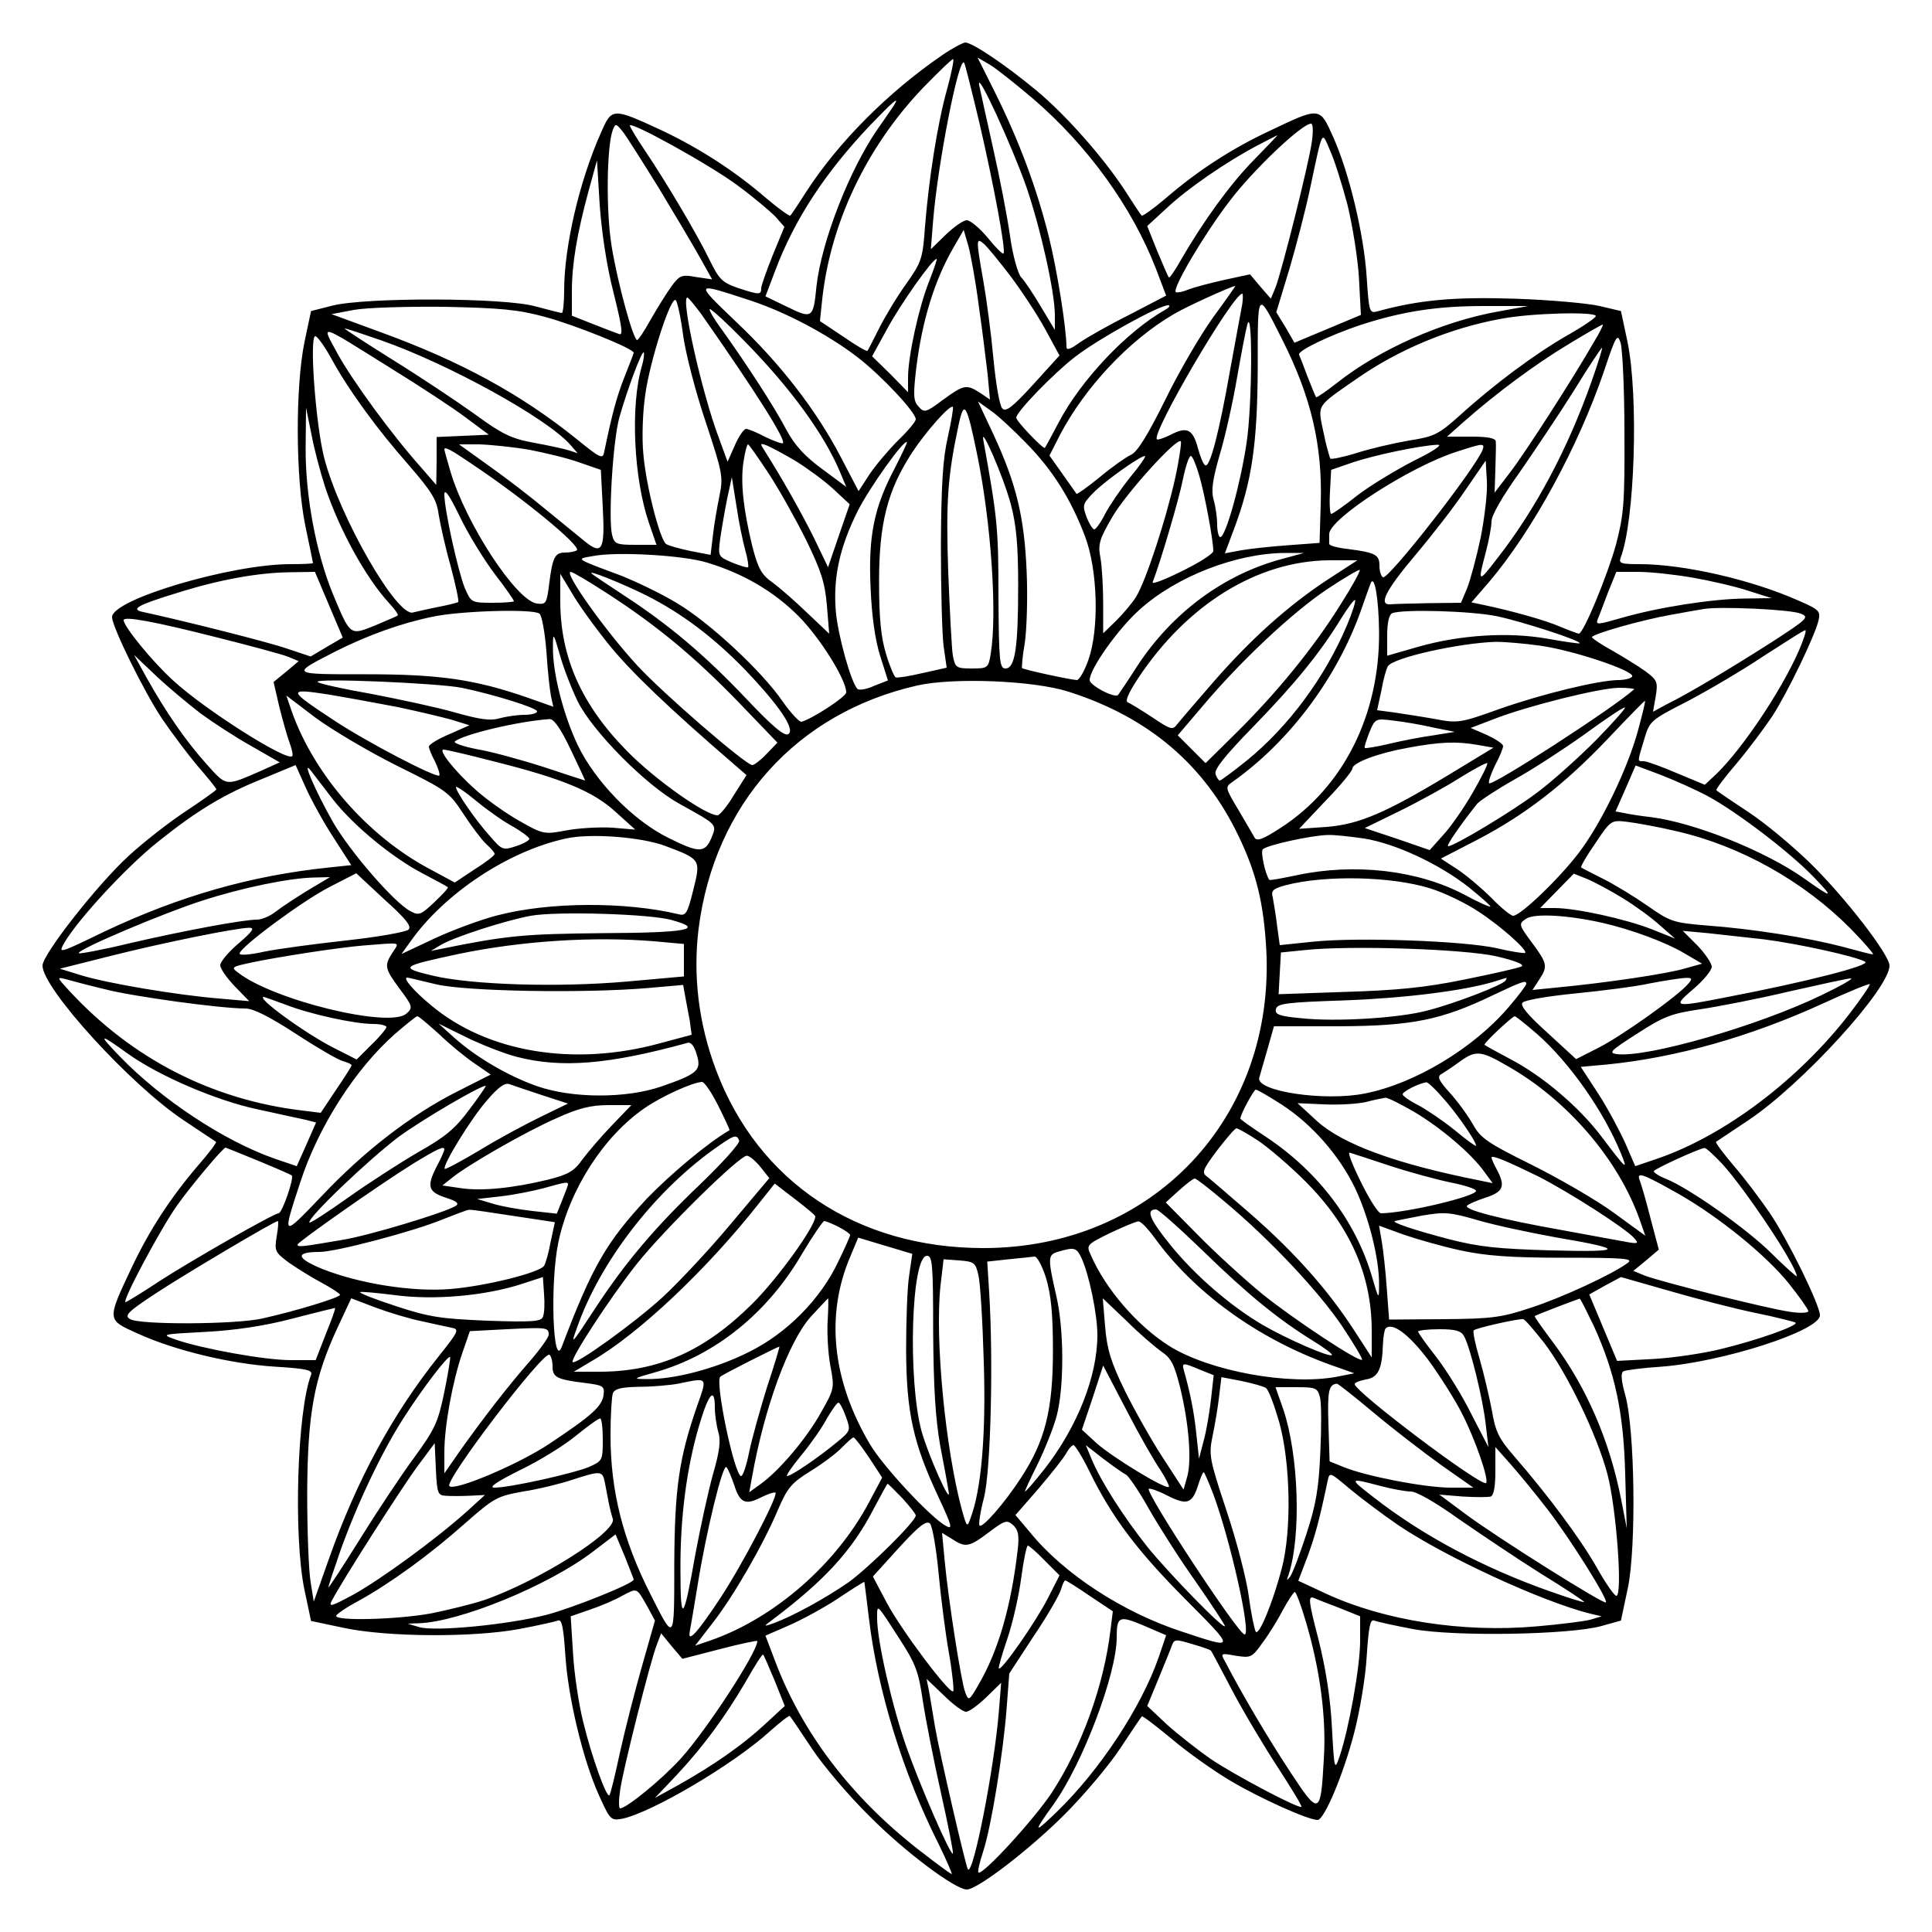 <?xml version="1.0" standalone="no"?>
<svg version="1.0" xmlns="http://www.w3.org/2000/svg"
 width="500pt" height="500pt" viewBox="0 0 500 500"
 preserveAspectRatio="xMidYMid meet">
<g transform="translate(0,500) scale(0.1,-0.1)"
fill="#000000" stroke="none">
<path d="M2438 4857 c-140 -96 -268 -225 -350 -351 -21 -33 -40 -62 -43 -64
-2 -2 -30 18 -62 45 -82 71 -173 129 -267 174 -132 61 -132 61 -161 -5 -56
-126 -95 -295 -95 -408 0 -32 -3 -58 -6 -58 -3 0 -34 8 -68 17 -79 23 -439 24
-526 2 l-55 -14 -17 -80 c-24 -118 -23 -352 2 -475 11 -52 20 -96 20 -97 0 -2
-27 -3 -59 -3 -152 0 -461 -91 -461 -137 0 -25 83 -194 130 -264 24 -35 65
-90 91 -121 27 -31 49 -58 49 -61 0 -2 -35 -27 -77 -55 -43 -28 -111 -81 -150
-117 -80 -73 -223 -255 -223 -284 0 -59 228 -309 365 -400 44 -29 82 -55 84
-56 2 -2 -19 -30 -47 -62 -71 -83 -125 -166 -171 -263 -65 -138 -65 -135 15
-171 96 -44 242 -79 357 -86 81 -5 97 -9 92 -21 -36 -94 -46 -417 -17 -557
l17 -80 85 -18 c114 -24 334 -25 453 -3 48 9 93 19 101 22 10 4 14 -16 19 -88
7 -112 46 -273 87 -364 29 -64 31 -66 60 -61 76 16 286 139 382 226 27 24 50
42 52 40 2 -2 28 -40 57 -84 29 -44 96 -123 149 -175 91 -92 222 -190 252
-190 28 0 163 104 253 194 50 50 115 127 144 171 29 44 54 81 56 83 2 2 36
-24 77 -58 40 -34 109 -83 153 -109 76 -45 200 -101 225 -101 17 0 67 118 95
227 14 54 29 142 32 196 5 76 9 97 19 93 8 -3 53 -13 101 -22 106 -20 406 -15
488 8 l50 14 18 85 c22 107 18 411 -7 499 -10 36 -12 56 -5 61 6 3 50 9 98 12
159 12 411 93 411 133 0 26 -82 194 -130 265 -24 35 -65 90 -93 122 -27 32
-48 60 -46 62 2 1 40 27 84 56 138 92 365 340 365 400 0 28 -115 177 -205 265
-45 44 -118 105 -161 133 -44 29 -81 54 -82 56 -2 2 22 34 53 70 31 37 72 92
92 122 41 64 109 206 119 246 6 25 3 29 -50 52 -123 55 -299 95 -413 95 -47 0
-54 2 -49 16 37 96 47 418 18 559 l-17 80 -55 13 c-30 7 -129 16 -220 19 -156
5 -248 -3 -356 -33 -20 -5 -21 -1 -27 88 -7 112 -46 273 -87 364 -35 78 -33
78 -167 14 -96 -45 -185 -103 -266 -173 -32 -27 -60 -47 -62 -45 -3 2 -22 31
-43 64 -56 86 -154 197 -230 260 -82 68 -166 124 -184 124 -7 -1 -34 -15 -60
-33z m13 -88 c-25 -89 -47 -231 -57 -354 -6 -85 -9 -93 -49 -150 -24 -33 -55
-85 -70 -115 -15 -30 -29 -57 -30 -58 -2 -2 -30 14 -63 37 l-60 40 5 48 c20
202 114 401 262 556 41 42 76 76 78 74 2 -3 -5 -38 -16 -78z m222 -24 c142
-122 256 -280 318 -439 l27 -71 -96 -50 c-54 -27 -112 -60 -130 -73 -22 -16
-32 -19 -32 -10 0 47 -24 199 -46 287 -31 124 -76 245 -138 370 l-46 92 31
-18 c17 -10 67 -50 112 -88z m-139 -60 c37 -159 70 -335 63 -341 -2 -3 -21 16
-41 41 -21 25 -45 45 -54 45 -9 0 -33 -17 -54 -37 l-39 -38 6 75 c12 146 66
423 80 408 2 -1 19 -70 39 -153z m122 -168 c37 -108 74 -273 74 -333 l0 -38
-36 60 c-19 32 -42 67 -51 76 -9 10 -22 57 -29 107 -7 50 -27 153 -44 228 -17
76 -33 149 -36 163 -7 43 85 -158 122 -263z m-342 211 c-5 -7 -22 -33 -40 -58
-74 -105 -148 -294 -161 -411 -8 -83 -11 -85 -76 -53 l-56 27 25 66 c50 133
129 254 248 379 58 60 75 75 60 50z m-610 -213 c40 -66 88 -147 106 -179 l33
-59 -41 6 c-38 7 -43 5 -65 -25 -13 -18 -37 -57 -53 -85 -16 -29 -32 -53 -35
-53 -10 0 -50 145 -66 242 -15 91 -13 260 3 302 7 17 8 17 26 -5 10 -13 51
-78 92 -144z m205 5 c42 -31 86 -68 99 -82 l22 -25 -30 -73 c-16 -40 -30 -79
-30 -86 0 -18 -6 -17 -61 1 -40 14 -48 22 -73 73 -32 66 -112 201 -168 284
-21 31 -38 60 -38 63 0 13 208 -102 279 -155z m1486 113 c-8 -58 -78 -336 -94
-377 l-12 -29 -27 31 -27 32 -65 -14 c-36 -8 -78 -19 -94 -25 -16 -7 -31 -9
-33 -7 -10 9 73 149 138 234 59 79 188 202 212 202 5 0 6 -19 2 -47z m-150
-47 c-61 -62 -130 -157 -189 -259 -15 -27 -29 -47 -31 -45 -2 2 -15 32 -30 68
l-26 65 50 46 c54 51 156 121 236 163 27 14 50 26 51 26 1 0 -27 -29 -61 -64z
m242 -115 c13 -53 27 -139 30 -191 l5 -95 -86 -36 -86 -36 -23 40 -24 39 34
112 c18 61 42 154 53 206 34 160 30 152 52 101 11 -24 31 -87 45 -140z m-1899
-229 c23 -93 25 -112 13 -106 -9 3 -40 15 -68 26 l-53 21 0 62 c0 72 13 149
43 260 l22 80 7 -115 c5 -70 18 -159 36 -228z m945 -33 c9 -62 19 -143 23
-178 l6 -65 -25 17 c-36 23 -42 22 -97 -18 -44 -33 -48 -34 -63 -17 -13 14
-14 29 -6 97 15 125 48 231 97 315 l26 45 12 -41 c6 -22 19 -92 27 -155z m81
78 c30 -40 71 -102 91 -139 l37 -68 -68 -75 c-54 -59 -71 -72 -80 -62 -7 6
-17 65 -23 129 -6 65 -18 155 -26 200 -19 108 -19 114 0 98 8 -6 39 -44 69
-83z m-209 -14 c-27 -67 -55 -195 -55 -250 l0 -38 -46 47 -47 46 39 71 c34 63
117 181 128 181 2 0 -7 -26 -19 -57z m-465 -50 c92 -30 202 -88 280 -148 61
-47 150 -142 150 -160 0 -6 -21 -31 -46 -55 -25 -25 -58 -64 -74 -88 l-28 -43
-46 88 c-63 121 -157 243 -273 352 -106 102 -107 101 37 54z m1199 -45 c-33
-46 -89 -142 -124 -214 -45 -91 -72 -134 -88 -141 -13 -6 -50 -32 -81 -58 -32
-26 -59 -45 -60 -43 -1 2 -18 25 -36 51 l-34 48 28 55 c65 123 178 243 292
310 35 21 148 72 161 74 1 0 -25 -37 -58 -82z m76 35 c-3 -16 -17 -91 -31
-168 -29 -165 -53 -257 -65 -249 -5 2 -13 23 -19 45 -13 48 -28 56 -70 34 -18
-9 -34 -14 -36 -12 -15 15 197 377 221 377 2 0 2 -12 0 -27z m-1447 -81 c6
-45 32 -146 58 -223 44 -133 46 -143 36 -192 -6 -29 -14 -75 -17 -103 l-6 -50
-52 10 c-29 6 -57 14 -63 18 -16 11 -52 150 -59 233 -4 39 -2 108 5 154 12 88
67 258 79 244 4 -4 13 -45 19 -91z m47 55 c140 -200 220 -326 211 -334 -2 -2
-22 5 -45 16 -22 12 -45 21 -50 21 -6 0 -19 -19 -29 -42 l-19 -43 -22 60 c-45
119 -100 366 -82 365 3 -1 19 -20 36 -43z m1504 -67 c74 -147 104 -273 99
-425 l-3 -100 -80 -6 c-44 -3 -99 -9 -122 -13 l-43 -8 24 64 c46 123 60 219
61 416 0 205 -2 203 64 72z m-1909 60 c75 -20 230 -82 230 -93 0 -2 -11 -30
-24 -63 -20 -51 -31 -91 -52 -192 -4 -21 -8 -20 -72 32 -144 116 -300 201
-506 276 l-128 47 58 11 c33 6 138 9 234 8 143 -3 191 -7 260 -26z m1605 18
c-99 -56 -218 -182 -275 -291 -18 -34 -34 -64 -36 -66 -4 -4 -74 69 -74 78 0
15 97 115 153 158 61 47 217 133 240 133 7 0 3 -6 -8 -12z m863 -4 c-146 -26
-308 -98 -418 -185 -28 -22 -53 -39 -54 -37 -1 1 -11 25 -22 53 -10 27 -20 53
-22 57 -5 10 81 51 159 77 108 35 197 49 319 49 l115 0 -77 -14z m-1952 -76
c120 -122 208 -243 249 -342 l15 -36 -62 46 c-45 33 -71 61 -93 102 -34 64
-102 168 -164 255 -23 31 -38 57 -34 57 5 0 45 -37 89 -82z m2204 64 c0 -4
-33 -27 -74 -50 -82 -47 -189 -126 -279 -208 -54 -48 -65 -54 -130 -64 -40 -7
-101 -21 -135 -32 -35 -11 -66 -17 -69 -15 -2 3 -11 34 -18 69 -15 72 -20 64
85 137 110 77 243 132 375 156 78 15 245 19 245 7z m-904 -329 c-16 -107 -54
-243 -68 -243 -4 0 -8 15 -8 33 0 17 -4 46 -9 63 -7 24 -3 52 15 115 14 46 34
135 45 199 11 63 23 126 27 140 14 50 13 -209 -2 -307z m898 260 c-53 -92
-173 -279 -214 -333 l-42 -55 2 60 c1 33 2 66 1 73 -1 8 -21 12 -63 12 l-63 0
45 40 c83 73 184 148 269 199 46 28 86 51 89 51 2 0 -8 -21 -24 -47z m-3111
-67 c73 -45 160 -102 193 -127 l59 -44 -67 -3 -68 -3 0 -62 -1 -62 -39 45
c-76 85 -178 225 -216 294 -43 80 -55 83 139 -38z m-26 73 c174 -61 426 -200
488 -269 l20 -23 -21 7 c-12 4 -53 13 -92 20 -59 11 -82 22 -153 74 -46 33
-142 97 -213 141 -72 45 -127 81 -124 81 4 0 46 -14 95 -31z m3217 -239 c1
-185 -2 -213 -22 -290 -22 -79 -84 -230 -96 -230 -2 0 -24 8 -48 18 -39 17
-125 41 -201 57 l-29 6 45 52 c113 133 231 350 298 546 31 93 35 99 43 74 5
-16 10 -120 10 -233z m-3347 193 c44 -81 119 -184 202 -278 58 -67 71 -88 76
-125 4 -25 17 -85 31 -134 13 -49 22 -91 20 -94 -3 -2 -27 -8 -53 -13 -26 -5
-55 -12 -64 -14 -41 -13 -190 246 -230 400 -22 86 -39 315 -23 315 5 0 24 -26
41 -57z m3262 -60 c-61 -173 -144 -330 -244 -458 -50 -65 -51 -64 -30 15 8 30
15 67 15 81 0 15 28 64 71 124 38 55 102 150 141 212 38 62 72 113 74 113 2 0
-10 -39 -27 -87z m-2458 39 c-30 -102 -21 -292 19 -407 l19 -55 -54 0 c-50 0
-55 2 -61 26 -10 41 2 244 19 304 20 71 58 173 63 168 2 -3 0 -19 -5 -36z
m994 -198 c70 -71 117 -147 153 -242 33 -87 37 -239 9 -319 -10 -29 -24 -53
-30 -53 -18 1 -138 27 -142 31 -1 2 1 31 7 64 5 33 8 116 5 185 -6 143 -27
229 -87 358 l-39 83 32 -23 c18 -12 59 -50 92 -84z m-202 15 c-13 -56 -17
-123 -18 -279 0 -113 3 -230 7 -262 l8 -56 -63 -14 c-34 -8 -65 -13 -69 -11
-4 2 -16 30 -25 61 -13 42 -18 92 -18 187 0 151 22 236 85 333 36 55 99 126
106 119 2 -2 -4 -37 -13 -78z m76 -46 c36 -175 52 -411 35 -515 -6 -37 -8 -38
-49 -38 -40 0 -43 2 -49 33 -3 17 -8 115 -12 217 -6 180 -2 246 27 381 14 66
21 54 48 -78z m-1688 -82 c37 -112 106 -237 167 -303 14 -15 24 -29 21 -31 -2
-2 -29 -13 -59 -26 -65 -26 -63 -27 -109 83 -43 105 -71 254 -70 378 l1 103
14 -69 c7 -38 23 -98 35 -135z m1775 -46 c14 -53 19 -104 19 -210 0 -162 -8
-215 -33 -215 -15 0 -17 18 -18 188 0 176 -3 203 -39 402 -9 46 52 -94 71
-165z m-300 94 c-54 -102 -69 -175 -63 -309 3 -75 12 -137 25 -178 l20 -63
-36 -14 c-19 -9 -39 -12 -43 -8 -17 18 -51 141 -56 202 -7 87 10 165 57 259
32 63 119 184 127 178 2 -1 -13 -31 -31 -67z m725 -28 c-24 -107 -75 -263
-101 -306 -10 -16 -34 -44 -52 -62 l-33 -32 0 77 c0 42 -3 95 -7 118 -7 35 -3
48 30 105 35 61 167 207 178 197 2 -3 -4 -47 -15 -97z m-1671 75 c41 -8 100
-22 130 -33 l55 -19 5 -98 c6 -111 -2 -124 -49 -85 -16 13 -60 49 -98 80 -37
31 -103 82 -147 113 l-78 56 53 0 c30 -1 88 -7 129 -14z m619 -61 c27 -41 70
-118 97 -172 39 -80 49 -111 54 -170 l6 -73 -56 53 c-30 29 -71 65 -90 79 -30
21 -38 37 -53 94 -23 95 -31 165 -23 218 4 26 9 46 12 46 2 0 26 -34 53 -75z
m70 32 c29 -18 73 -50 97 -72 l43 -40 -28 -81 -28 -82 -37 77 c-34 68 -81 151
-125 221 -15 23 -15 24 4 17 11 -5 44 -22 74 -40z m1601 1 c-47 -24 -113 -64
-147 -90 -34 -27 -64 -48 -68 -48 -3 0 -5 26 -3 57 l3 57 55 19 c56 19 175 44
220 46 15 1 -7 -15 -60 -41z m177 28 c-19 -49 -245 -338 -258 -330 -5 3 -9 16
-9 30 0 28 -10 34 -80 43 -28 3 -51 9 -50 14 0 4 0 15 0 25 0 39 208 174 330
213 68 22 73 23 67 5z m-2614 -38 c132 -88 281 -211 270 -222 -4 -3 -17 -6
-30 -6 -27 0 -33 -11 -42 -83 -6 -48 -8 -52 -31 -49 -53 6 -184 206 -224 341
-9 30 -16 56 -16 58 0 8 16 0 73 -39z m1702 -33 c-25 -31 -54 -74 -65 -95 -11
-22 -24 -40 -28 -40 -4 0 -13 14 -20 32 -11 30 -10 34 16 61 27 29 121 96 135
97 4 0 -13 -25 -38 -55z m179 3 c14 -48 36 -167 36 -194 0 -7 -36 -30 -81 -52
-44 -22 -78 -35 -76 -29 20 52 68 214 78 265 7 34 16 62 21 62 4 0 14 -24 22
-52z m728 -159 c-11 -52 -27 -111 -35 -131 l-16 -38 -85 -1 c-48 -1 -92 -2
-98 -3 -31 -2 -12 36 62 124 44 52 104 129 132 171 l53 77 3 -53 c2 -29 -6
-95 -16 -146z m-1903 -34 c6 -21 9 -41 7 -43 -2 -2 -21 4 -41 12 -37 16 -37
16 -31 63 4 27 12 73 18 103 l12 55 12 -75 c6 -42 17 -93 23 -115z m-649 -60
c28 -36 50 -68 50 -71 0 -2 -25 -4 -56 -4 -54 0 -55 1 -71 38 -17 41 -53 203
-53 242 0 17 13 -1 40 -57 22 -46 63 -112 90 -148z m550 29 c93 -28 172 -74
236 -138 56 -56 124 -165 124 -198 0 -11 -87 -68 -116 -76 -5 -1 -27 22 -48
52 -54 79 -191 206 -274 255 -39 24 -104 55 -144 71 -123 46 -118 43 -73 51
62 12 234 2 295 -17z m1490 10 c-152 -40 -286 -139 -377 -278 -25 -39 -48 -73
-49 -74 -7 -11 -74 24 -74 38 0 29 74 133 129 182 95 86 250 146 376 147 l50
0 -55 -15z m119 -52 c-104 -68 -200 -154 -297 -265 -46 -53 -89 -103 -96 -112
-11 -15 -17 -13 -63 18 -29 19 -58 37 -64 39 -8 3 1 24 26 62 127 192 309 304
494 306 l74 0 -74 -48z m30 -67 c-69 -111 -166 -229 -268 -330 l-81 -80 -36
36 -36 36 63 74 c100 119 234 244 322 303 45 30 84 53 86 51 2 -3 -20 -43 -50
-90z m-2618 0 l36 -85 -41 -24 -42 -25 -60 20 c-48 17 -271 73 -373 95 -35 7
-16 18 89 50 108 34 208 52 290 53 l65 1 36 -85z m724 27 c128 -83 226 -165
339 -282 l98 -102 -28 -29 c-15 -16 -32 -29 -37 -29 -17 0 -234 188 -298 258
-82 89 -191 242 -172 242 5 0 49 -26 98 -58z m96 -2 c93 -47 174 -108 255
-191 91 -95 133 -157 114 -169 -10 -6 -41 20 -109 92 -108 114 -201 192 -316
267 -44 29 -82 54 -84 57 -10 10 79 -26 140 -56z m2710 45 c46 -8 111 -23 144
-34 l60 -19 -70 -1 c-85 -1 -225 -23 -318 -50 -63 -18 -68 -19 -62 -3 4 9 16
41 27 70 l21 52 57 0 c32 0 95 -7 141 -15z m-2807 -171 c57 -71 155 -165 328
-314 l30 -26 -33 -52 c-17 -29 -37 -52 -42 -52 -31 0 -161 92 -232 164 -120
121 -175 245 -175 391 l0 70 29 -48 c15 -27 58 -87 95 -133z m1995 31 c2 -214
-92 -402 -254 -507 -46 -30 -62 -36 -68 -26 -4 7 -23 40 -42 72 -34 57 -35 59
-16 72 146 103 269 266 332 441 11 32 23 65 26 73 10 25 21 -37 22 -125z m-83
17 c-57 -135 -151 -262 -259 -350 -35 -28 -67 -52 -70 -52 -3 0 -8 7 -11 16
-5 12 23 47 97 123 108 111 173 191 227 279 18 29 34 51 37 49 2 -3 -7 -32
-21 -65z m1174 30 c23 -9 19 -13 -75 -74 -102 -65 -213 -132 -274 -162 l-33
-18 7 40 c6 37 4 42 -27 65 -18 13 -57 37 -85 53 -29 16 -53 32 -53 35 0 8
130 45 205 58 33 6 71 13 85 15 41 7 223 -1 250 -12z m-3264 0 c6 -4 14 -47
18 -97 3 -49 9 -102 12 -117 l6 -27 -68 24 c-136 47 -227 60 -417 60 -198 0
-196 -1 -77 60 82 41 167 72 250 89 69 15 258 21 276 8z m2479 -7 c66 -14 220
-64 213 -70 -2 -1 -39 4 -83 12 -101 18 -227 10 -335 -21 l-80 -23 0 53 c0 32
5 54 13 57 27 11 206 6 272 -8z m-3312 -55 c84 -21 165 -43 181 -49 l29 -12
-32 -27 -33 -27 15 -65 c9 -36 21 -78 27 -94 6 -16 9 -31 6 -33 -14 -14 -227
121 -308 196 -54 49 -128 140 -128 156 0 11 78 -3 243 -45z m4092 -35 c-47
-106 -147 -254 -213 -318 l-30 -28 -72 30 c-40 17 -78 31 -86 31 -17 0 -17 -4
1 56 14 48 16 50 112 99 53 28 142 80 197 117 56 36 104 67 108 67 4 1 -4 -24
-17 -54z m-3160 -130 c38 -77 176 -217 263 -265 101 -56 97 -53 83 -89 -17
-39 -32 -39 -112 1 -91 45 -189 146 -234 240 -37 78 -65 187 -64 253 0 39 1
39 18 -20 9 -33 30 -87 46 -120z m2491 144 c86 -12 247 -66 238 -80 -3 -5 -20
-9 -37 -9 -51 -1 -193 -35 -307 -75 -100 -36 -108 -37 -165 -26 -33 6 -80 13
-106 17 l-45 6 11 51 c5 29 13 57 17 63 14 22 184 60 280 63 20 0 71 -4 114
-10z m-3466 -176 c30 -22 88 -60 129 -83 l75 -43 -51 -23 c-90 -39 -86 -40
-138 18 -54 60 -105 134 -155 223 l-33 60 59 -56 c32 -30 84 -73 114 -96z
m675 67 c82 -17 195 -52 195 -61 0 -5 -15 -9 -33 -9 -17 0 -46 -4 -64 -9 -24
-7 -51 -3 -115 15 -45 13 -143 34 -216 48 -74 13 -137 27 -140 31 -10 11 313
-3 373 -15z m1570 -10 c208 -66 353 -190 441 -375 46 -96 64 -172 71 -290 24
-438 -294 -775 -732 -775 -326 0 -583 171 -692 461 -45 120 -60 243 -45 366
41 321 253 558 566 629 93 21 301 13 391 -16z m-1735 -40 c52 -11 115 -26 140
-33 l45 -14 -52 -23 c-29 -12 -53 -27 -53 -32 0 -5 7 -23 16 -39 8 -17 13 -33
11 -36 -8 -7 -187 86 -273 143 -120 79 -121 83 -16 67 48 -8 130 -23 182 -33z
m3199 46 c-53 -48 -367 -251 -375 -243 -3 3 4 23 15 46 12 22 21 45 21 50 0 6
-19 18 -42 29 l-42 18 60 23 c87 34 272 80 323 81 24 0 42 -2 40 -4z m-3203
-197 c129 -64 136 -68 173 -125 21 -32 48 -68 59 -78 12 -11 22 -22 22 -26 0
-4 -23 -22 -52 -40 l-51 -34 -65 35 c-160 85 -299 244 -357 408 l-14 41 75
-57 c42 -31 136 -87 210 -124z m3213 90 c-27 -99 -95 -240 -153 -316 -51 -67
-151 -163 -170 -163 -6 0 -32 21 -56 46 -25 25 -64 58 -88 74 l-43 28 93 48
c125 65 227 144 340 263 51 54 94 98 95 97 2 -1 -7 -36 -18 -77z m-109 -25
c-47 -47 -115 -108 -153 -136 -65 -49 -214 -138 -229 -138 -7 0 32 56 75 110
7 8 51 37 97 63 47 26 128 79 180 116 52 38 99 70 105 70 5 1 -29 -38 -75 -85z
m-2653 -24 c21 -44 38 -80 37 -80 -1 0 -49 16 -107 35 -59 19 -136 40 -172 46
-36 7 -62 16 -58 20 21 18 161 52 245 58 11 1 29 -24 55 -79z m2233 57 l55
-11 -55 -9 c-30 -4 -82 -14 -115 -22 -33 -8 -61 -12 -63 -11 -2 2 4 20 12 41
15 36 16 36 63 30 27 -3 73 -11 103 -18z m115 -45 l40 -7 -112 -68 c-167 -101
-235 -130 -319 -137 l-72 -5 69 73 c38 39 69 77 69 83 0 15 66 40 145 54 81
15 124 17 180 7z m-2549 -42 c180 -45 259 -78 317 -131 l51 -46 -60 5 c-32 2
-86 -1 -118 -7 -58 -11 -61 -10 -121 24 -34 19 -85 55 -114 81 -55 49 -98 104
-83 104 6 0 63 -13 128 -30z m2535 -82 c-23 -40 -58 -90 -77 -110 l-34 -38
-84 29 -84 28 90 44 c49 24 120 63 156 86 37 23 69 40 71 38 2 -3 -15 -37 -38
-77z m-2947 -117 l45 -70 -57 -6 c-203 -21 -387 -74 -580 -165 -122 -59 -122
-59 -105 -29 36 61 161 196 240 259 102 82 173 125 276 166 l82 34 27 -60 c15
-33 47 -91 72 -129z m-3 101 c52 -67 152 -150 232 -192 34 -18 64 -34 66 -36
2 -2 -14 -19 -35 -39 -35 -33 -40 -35 -62 -23 -42 22 -156 154 -200 230 -47
83 -83 167 -57 133 8 -11 34 -44 56 -73z m3558 8 c76 -41 214 -146 276 -211
53 -55 48 -55 -25 -3 -100 71 -282 144 -395 159 -27 3 -60 8 -72 11 l-22 4 26
59 26 60 64 -24 c36 -14 90 -38 122 -55z m-3090 -80 c22 -13 41 -27 41 -31 0
-4 -16 -13 -35 -19 -33 -11 -36 -10 -67 26 -37 41 -88 115 -88 127 0 4 24 -12
54 -37 29 -24 72 -54 95 -66z m3009 -11 c167 -38 330 -130 452 -253 35 -36 61
-66 57 -66 -4 0 -39 9 -79 20 -88 23 -230 46 -353 55 -84 7 -93 10 -150 50
-33 23 -85 55 -115 70 -30 15 -57 29 -58 30 -2 2 14 30 37 63 40 60 41 60 83
55 24 -3 80 -13 126 -24z m-2617 -38 c93 -35 93 -35 73 -115 -15 -60 -19 -67
-38 -62 -138 33 -336 32 -469 -3 -43 -11 -116 -38 -163 -60 l-85 -40 23 32
c88 125 254 235 403 267 62 14 194 4 256 -19z m1809 19 c81 -13 193 -65 271
-126 32 -26 58 -49 56 -50 -2 -2 -33 12 -68 31 -120 63 -282 82 -433 50 -38
-8 -70 -14 -71 -12 -11 15 -23 73 -17 79 11 11 126 36 167 37 17 1 59 -4 95
-9z m-2473 -236 c-7 -6 -79 -19 -162 -28 -82 -9 -178 -22 -212 -29 -35 -8 -63
-10 -63 -5 0 16 162 136 232 172 l70 36 73 -68 c57 -51 71 -70 62 -78z m3142
82 c31 -19 74 -50 96 -70 l40 -35 -60 24 c-69 27 -197 55 -252 55 l-37 0 43
44 44 45 35 -14 c19 -8 60 -30 91 -49z m-3402 20 c-31 -19 -69 -44 -83 -55
-15 -12 -37 -21 -49 -21 -36 0 -191 -29 -329 -61 -70 -17 -130 -28 -132 -26
-8 8 219 104 319 136 105 34 227 59 291 60 l40 1 -57 -34z m2904 5 c36 -11 92
-38 125 -60 57 -37 128 -100 121 -107 -2 -2 -35 3 -73 12 -85 19 -359 29 -475
17 l-87 -9 -7 51 c-3 27 -9 60 -11 72 -5 18 0 23 33 32 103 27 275 23 374 -8z
m-1963 -82 c88 -24 41 -33 -179 -34 -202 -2 -248 -6 -419 -41 l-25 -5 25 15
c32 20 168 64 234 76 66 12 308 5 364 -11z m2412 -8 c73 -17 160 -49 209 -78
l46 -27 -43 -12 c-45 -14 -210 -38 -326 -49 l-70 -7 17 26 c23 35 22 42 -18
96 -35 47 -35 49 -16 62 21 15 109 10 201 -11z m-3532 -52 c-27 -23 -48 -48
-48 -57 0 -9 17 -33 38 -55 l37 -38 -80 7 c-108 9 -287 39 -355 60 l-55 17
135 34 c136 34 318 71 355 72 15 0 9 -9 -27 -40z m3947 10 c87 -11 238 -44
262 -58 16 -9 -152 -52 -355 -91 -142 -28 -145 -27 -89 21 26 22 47 48 47 57
0 9 -17 34 -37 55 l-38 38 65 -6 c36 -4 101 -11 145 -16z m-2872 -5 l77 -7 0
-42 0 -42 -145 -13 c-179 -16 -404 -9 -505 15 -88 21 -83 24 66 56 163 34 349
46 507 33z m-677 -29 c-22 -34 -21 -41 19 -95 33 -44 34 -48 17 -63 -42 -39
-344 34 -436 106 -19 14 -16 15 35 26 65 14 226 39 289 44 102 8 94 10 76 -18z
m2857 -10 c47 -11 73 -21 65 -26 -7 -4 -74 -19 -148 -34 -102 -21 -177 -28
-308 -32 l-173 -6 3 54 3 54 60 6 c117 13 415 3 498 -16z m-3602 -85 c73 -19
300 -50 364 -50 21 0 62 -21 130 -65 55 -36 110 -68 122 -71 13 -4 23 -8 23
-11 0 -2 -18 -31 -40 -63 l-40 -60 -48 6 c-234 28 -440 134 -602 309 -33 36
-34 37 -10 31 14 -4 59 -16 101 -26z m856 13 c77 -19 387 -24 550 -10 l91 8 5
-28 c3 -15 8 -44 12 -64 l5 -37 -82 -22 c-223 -61 -446 -24 -592 98 -45 37
-75 72 -62 72 3 0 35 -8 73 -17z m2769 9 c-7 -11 -128 -58 -201 -77 -74 -20
-239 -30 -329 -20 -55 5 -67 10 -64 23 3 15 26 18 178 23 159 6 307 25 385 48
17 5 31 10 33 10 2 1 1 -3 -2 -7z m474 -7 c-25 -31 -173 -136 -232 -166 l-59
-30 -74 68 c-51 46 -71 70 -65 78 6 7 67 17 137 24 71 7 157 18 193 26 36 7
76 13 89 14 20 1 22 -1 11 -14z m345 -30 c-165 -80 -453 -163 -531 -153 -22 3
-16 9 53 53 68 44 88 52 163 63 47 7 150 27 230 46 80 18 152 34 160 34 8 0
-25 -19 -75 -43z m-765 29 c0 -4 -21 -32 -47 -62 -91 -106 -243 -197 -371
-222 -105 -21 -283 6 -273 41 2 8 12 41 21 73 l17 60 169 0 c189 1 264 16 399
81 74 35 85 39 85 29z m837 -77 c-131 -170 -323 -316 -499 -376 l-56 -19 -26
60 c-15 33 -46 91 -70 128 l-45 69 67 6 c181 18 372 72 562 159 63 29 117 51
119 49 2 -1 -21 -36 -52 -76z m-4048 23 c64 -25 179 -50 227 -50 19 0 34 -4
34 -8 0 -4 -17 -25 -39 -46 l-38 -38 -59 30 c-75 38 -204 132 -181 132 1 0 26
-9 56 -20z m397 -76 c27 -26 68 -60 92 -76 l42 -29 -87 -44 c-119 -60 -242
-155 -352 -272 -102 -106 -101 -107 -54 37 47 145 143 294 245 384 29 25 55
46 58 46 4 0 28 -21 56 -46z m2842 0 c84 -74 172 -199 217 -309 19 -46 15 -43
-50 43 -57 76 -153 158 -238 202 -34 18 -63 34 -65 36 -4 3 71 73 78 74 3 0
29 -21 58 -46z m-2641 -59 c116 -30 238 -20 442 36 9 3 18 -8 24 -30 13 -41 3
-50 -92 -83 -91 -31 -229 -31 -321 1 -74 26 -157 74 -215 126 l-40 36 73 -36
c39 -19 98 -42 129 -50z m-1006 8 c81 -58 231 -122 336 -144 54 -12 110 -24
124 -27 l27 -7 -25 -57 -25 -56 -56 19 c-130 45 -294 153 -402 265 -58 60 -54
61 21 7z m3569 -31 c156 -88 289 -243 344 -400 l14 -40 -81 59 c-45 33 -140
88 -212 124 -115 57 -133 69 -153 105 -13 23 -40 60 -60 82 -29 32 -33 42 -22
48 8 5 31 20 50 34 39 28 53 27 120 -12z m-2498 -76 l68 -22 -72 -35 c-39 -19
-110 -57 -157 -86 -47 -28 -88 -50 -90 -48 -7 8 69 132 110 178 29 34 46 46
58 41 9 -3 46 -16 83 -28z m457 -28 c17 -34 30 -62 29 -63 -57 -33 -152 -113
-214 -177 -105 -113 -141 -175 -220 -383 -23 -62 -31 165 -9 270 29 137 117
274 223 347 43 30 124 67 149 68 6 0 25 -28 42 -62z m1874 22 c34 -37 87 -113
87 -125 0 -3 -25 15 -55 40 -31 25 -74 54 -95 65 -22 11 -40 24 -40 28 0 7 41
28 61 31 4 1 23 -17 42 -39z m-2518 -31 c-37 -50 -62 -71 -133 -111 -48 -28
-130 -81 -182 -118 -52 -37 -97 -66 -99 -64 -9 9 155 165 231 222 60 44 210
132 225 132 2 0 -17 -28 -42 -61z m2101 13 c79 -51 150 -132 191 -217 36 -76
63 -185 62 -250 0 -39 -1 -39 -18 20 -42 144 -139 272 -272 361 -38 25 -69 47
-69 49 0 11 35 75 40 75 4 0 33 -17 66 -38z m343 -19 c71 -42 149 -109 182
-155 l22 -30 -34 7 c-217 43 -355 94 -421 154 l-50 46 68 -3 c38 -2 87 1 109
6 22 6 45 10 50 11 6 1 39 -16 74 -36z m-2075 -35 c-28 -29 -62 -69 -77 -89
-21 -30 -37 -39 -89 -52 -91 -22 -171 -30 -225 -22 l-48 7 25 20 c42 34 192
120 270 154 57 26 89 34 135 34 l59 0 -50 -52z m1672 -40 c27 -18 83 -66 124
-107 114 -115 170 -241 170 -385 l0 -69 -48 74 c-68 104 -154 200 -265 297
-53 46 -103 89 -112 96 -16 11 -13 18 25 69 24 31 46 57 50 57 3 0 29 -14 56
-32z m-1343 0 c2 -7 -43 -57 -100 -112 -118 -112 -196 -205 -272 -321 -64 -98
-65 -98 -47 -49 59 167 196 346 351 458 55 39 61 42 68 24z m-1245 -52 c46
-19 85 -36 87 -38 7 -6 -25 -98 -34 -98 -12 0 -224 -121 -309 -176 -45 -30
-85 -54 -87 -54 -11 0 90 189 133 250 37 52 120 151 126 150 0 0 38 -15 84
-34z m482 29 c0 -3 -9 -24 -21 -46 -25 -50 -21 -64 26 -79 28 -9 34 -15 24
-21 -27 -17 -225 -77 -294 -88 -105 -18 -115 -19 -115 -12 1 7 210 154 300
210 64 39 80 46 80 36z m3307 -37 c61 -67 193 -265 193 -291 0 -2 -30 24 -66
60 -65 64 -211 167 -272 192 -18 7 -32 16 -32 20 0 5 115 58 131 60 4 1 24
-18 46 -41z m-857 -6 c52 -17 123 -36 158 -43 34 -7 62 -16 62 -21 0 -14 -179
-57 -246 -58 -7 0 -30 36 -52 81 -22 44 -35 78 -29 76 7 -2 55 -18 107 -35z
m-1632 -2 l23 -29 -101 -120 c-56 -67 -135 -151 -175 -188 -77 -70 -225 -176
-233 -168 -7 7 95 164 166 254 71 89 266 281 285 280 6 0 22 -13 35 -29z
m2014 -25 c80 -41 227 -135 248 -160 11 -13 9 -14 -16 -10 -16 3 -92 17 -169
31 -164 29 -259 54 -248 64 4 4 25 13 46 20 47 15 53 29 33 69 -9 16 -16 32
-16 35 0 8 38 -8 122 -49z m366 -47 c102 -59 221 -155 281 -229 28 -35 51 -68
51 -72 0 -5 -21 -6 -47 -2 -58 8 -336 78 -377 94 l-29 12 33 27 33 28 -21 79
c-11 44 -24 89 -28 99 -10 25 5 20 104 -36z m-1176 -20 c118 -99 243 -233 302
-321 30 -45 53 -84 51 -86 -8 -7 -176 104 -258 170 -45 37 -120 105 -166 152
l-84 85 34 31 c19 17 37 31 41 31 4 0 40 -28 80 -62z m-1702 47 c0 -3 -7 -21
-15 -41 l-14 -35 -63 7 c-35 4 -81 12 -103 19 l-40 12 62 7 c34 4 84 14 110
21 57 16 63 17 63 10z m640 -83 c0 -26 -98 -162 -164 -227 -122 -121 -241
-174 -391 -175 l-70 0 47 28 c121 70 298 237 434 410 l39 49 52 -40 c29 -22
53 -42 53 -45z m-780 1 l106 -16 -11 -51 c-5 -28 -13 -56 -17 -62 -12 -18
-154 -53 -243 -60 -98 -8 -235 14 -331 52 -68 28 -71 44 -7 44 42 0 243 53
318 84 33 13 64 25 69 25 6 1 57 -7 116 -16z m1784 -91 c116 -113 195 -177
284 -232 29 -18 51 -34 49 -37 -7 -6 -117 42 -179 78 -85 50 -176 129 -239
207 -55 68 -64 92 -37 92 6 0 61 -49 122 -108z m911 36 c183 -31 181 -39 -10
-34 -139 4 -187 9 -265 29 -92 24 -150 44 -140 47 3 1 34 7 70 14 58 10 73 9
145 -12 44 -13 134 -32 200 -44z m-3309 2 c-6 -38 -4 -41 32 -68 22 -15 60
-39 85 -52 26 -14 47 -28 47 -31 0 -7 -115 -42 -200 -61 -69 -16 -318 -17
-343 -2 -16 9 -8 18 65 66 74 49 307 187 317 188 2 0 1 -18 -3 -40z m1454 25
c17 -9 30 -18 30 -21 0 -4 -14 -35 -31 -70 -46 -97 -134 -186 -233 -234 -84
-42 -191 -70 -261 -69 -39 0 -38 1 22 18 155 44 290 154 378 305 28 47 54 85
58 86 4 0 21 -7 37 -15z m817 -27 c103 -143 266 -261 453 -329 l65 -23 -45 -9
c-124 -23 -328 14 -433 79 -83 52 -166 148 -204 236 -12 26 -11 27 50 57 34
16 67 30 73 30 6 1 24 -18 41 -41z m793 -34 c65 -14 128 -19 268 -19 154 0
180 -2 165 -13 -38 -29 -172 -91 -253 -117 -75 -25 -101 -28 -225 -29 l-140
-1 -6 80 c-3 44 -9 99 -13 122 l-7 41 63 -23 c35 -12 101 -31 148 -41z m-1427
-64 c-5 -30 -8 -118 -8 -195 1 -161 18 -240 85 -382 34 -73 36 -82 18 -72 -39
21 -163 154 -197 212 -98 166 -115 335 -50 486 l20 48 70 -21 70 -21 -8 -55z
m446 44 c20 -44 41 -146 41 -199 0 -107 -52 -238 -137 -347 -25 -32 -48 -58
-50 -58 -2 0 13 32 32 70 19 39 42 96 50 127 19 74 19 220 -1 308 -23 101 -23
108 6 116 41 12 46 10 59 -17z m-384 -192 c1 -143 6 -223 18 -292 10 -52 20
-106 22 -120 8 -42 -52 92 -70 156 -36 132 -27 454 14 454 14 0 16 -21 16
-198z m292 141 c13 -43 18 -93 18 -188 0 -153 -20 -234 -83 -330 -42 -65 -100
-131 -107 -123 -3 3 2 36 12 74 17 71 24 351 13 529 l-5 80 55 6 c30 3 60 6
67 7 7 1 20 -24 30 -55z m-175 7 c5 -19 11 -120 14 -225 6 -186 -6 -331 -35
-406 -8 -22 -9 -21 -21 21 -43 158 -71 443 -56 583 l8 68 41 -3 c38 -3 42 -6
49 -38z m-1127 -108 c-4 -12 -27 -14 -143 -10 -119 5 -150 9 -235 37 -55 18
-97 34 -95 37 2 2 44 -2 92 -8 99 -13 230 -2 326 29 l55 18 3 -44 c2 -24 1
-50 -3 -59z m3139 10 c54 -11 100 -23 103 -25 7 -8 -101 -46 -192 -68 -44 -11
-123 -23 -175 -26 l-95 -5 -36 86 -36 86 41 23 41 22 126 -36 c69 -20 169 -46
223 -57z m-3454 -21 c30 -7 65 -14 78 -17 21 -4 20 -8 -31 -72 -121 -151 -214
-323 -286 -527 l-39 -110 -8 50 c-5 28 -9 131 -9 230 1 205 17 297 79 430 l35
75 63 -24 c35 -13 88 -29 118 -35z m1052 1 c-2 -32 1 -85 7 -117 11 -57 10
-60 -24 -120 -37 -67 -109 -152 -157 -186 l-29 -21 7 38 c32 181 95 352 152
416 24 26 45 48 45 48 1 0 1 -26 -1 -58z m864 -80 c25 -17 33 -33 48 -92 23
-95 30 -187 19 -230 l-10 -35 -52 80 c-29 44 -73 122 -99 174 -37 76 -47 108
-52 168 l-6 73 61 -58 c33 -33 74 -68 91 -80z m1119 66 c55 -121 77 -224 81
-383 l4 -140 -14 72 c-30 154 -90 294 -179 412 -26 35 -47 64 -45 65 3 3 111
44 116 45 2 1 18 -32 37 -71z m-3282 -21 l-26 -67 -65 0 c-66 0 -227 29 -297
53 -39 14 -38 14 75 20 77 4 152 15 225 34 61 16 111 28 112 28 2 -1 -9 -31
-24 -68z m3153 -22 c59 -77 137 -238 164 -340 23 -87 40 -315 23 -315 -5 0
-28 33 -51 74 -42 74 -127 188 -214 288 -39 45 -48 63 -57 118 -7 36 -21 96
-32 134 -11 37 -18 70 -15 73 5 6 117 31 128 29 4 0 28 -28 54 -61z m-2576 21
c0 -7 -22 -38 -49 -69 -57 -65 -121 -148 -180 -231 l-41 -59 0 55 c0 67 21
183 47 258 l19 55 95 5 c103 5 109 5 109 -14z m2276 -65 c30 -41 70 -104 88
-140 34 -66 70 -171 62 -179 -12 -11 -342 238 -340 256 0 4 13 9 29 12 32 5
42 27 44 91 1 20 4 38 7 41 17 17 59 -14 110 -81z m93 61 c16 -29 49 -163 56
-228 l7 -59 -44 85 c-23 47 -64 113 -90 147 -27 34 -48 64 -48 67 0 3 25 6 55
6 42 0 56 -4 64 -18z m-1804 -132 c-18 -58 -39 -133 -46 -167 -7 -35 -16 -63
-21 -63 -17 0 -68 243 -54 257 6 6 149 78 153 78 1 -1 -13 -48 -32 -105z
m-555 54 c0 -28 10 -34 83 -43 48 -6 52 -8 49 -31 -4 -30 -30 -53 -141 -127
-78 -52 -245 -123 -258 -109 -14 13 243 350 259 340 4 -3 8 -16 8 -30z m-280
-66 c-16 -78 -24 -96 -78 -170 -34 -46 -97 -141 -141 -212 -45 -72 -81 -127
-81 -124 0 4 14 46 31 95 43 120 107 256 164 344 48 75 115 163 120 157 1 -2
-5 -42 -15 -90z m1853 -202 c14 -22 24 -42 22 -44 -8 -8 -148 78 -187 113
l-38 35 28 83 27 83 60 -115 c33 -64 73 -134 88 -155z m103 259 l35 -14 -7
-63 c-4 -34 -12 -82 -19 -107 l-12 -46 -7 65 c-6 58 -16 106 -32 163 -6 21 -3
21 42 2z m170 -47 c7 -4 22 -45 35 -90 29 -106 32 -280 6 -378 -23 -87 -58
-173 -67 -163 -3 4 -12 45 -18 91 -6 45 -32 146 -58 223 -44 133 -46 143 -36
192 6 29 14 75 17 103 l6 50 52 -10 c29 -6 57 -14 63 -18z m-1472 -47 c-47
-135 -58 -214 -59 -409 0 -204 1 -202 -62 -77 -71 140 -103 267 -103 410 0 51
3 100 6 109 5 12 21 16 68 17 33 0 79 4 101 8 78 16 76 19 49 -58z m1751 -17
c50 -42 128 -102 174 -135 l84 -59 -59 0 c-67 0 -220 30 -276 53 l-37 15 -3
96 c-3 87 1 103 22 105 3 0 46 -34 95 -75z m-139 40 c4 -14 4 -78 1 -142 -4
-94 -11 -135 -36 -212 -17 -52 -36 -102 -42 -110 -9 -12 -10 -11 -4 5 33 101
26 310 -14 428 l-20 57 54 0 c50 0 55 -2 61 -26z m-1566 -27 c0 -17 4 -46 9
-63 7 -23 3 -51 -14 -110 -12 -43 -32 -135 -45 -204 -31 -177 -39 -186 -39
-45 -1 137 16 267 49 378 24 81 40 99 40 44z m339 -23 c13 -36 13 -37 -25 -68
-46 -38 -116 -86 -127 -86 -4 0 12 24 37 54 24 29 54 72 66 95 13 22 26 41 30
41 3 0 12 -16 19 -36z m-629 -60 c0 -54 -1 -55 -37 -71 -42 -17 -204 -53 -243
-53 -17 0 5 15 65 45 50 24 115 64 145 89 30 24 58 45 63 45 4 1 7 -24 7 -55z
m689 -46 l34 -52 -34 -64 c-85 -160 -244 -299 -409 -357 l-41 -14 44 57 c55
70 133 206 170 294 25 58 35 70 85 101 31 19 68 47 81 61 14 14 27 26 30 26 3
0 21 -24 40 -52z m-1096 -99 c12 -1 40 -1 62 0 l40 2 -45 -41 c-81 -73 -224
-177 -294 -216 -59 -32 -67 -34 -57 -16 29 55 182 294 222 348 l44 59 3 -67
c3 -62 5 -68 25 -69z m1666 64 c58 -119 123 -205 247 -330 133 -134 133 -132
-6 -86 -154 50 -307 150 -394 257 l-38 45 61 70 c33 39 65 79 71 91 6 11 14
20 18 20 4 0 23 -30 41 -67z m96 -10 c7 -5 34 -44 59 -89 25 -44 79 -129 121
-188 41 -59 75 -111 75 -114 0 -13 -143 134 -200 204 -62 78 -121 170 -145
228 l-15 36 45 -35 c25 -19 52 -38 60 -42z m1089 -88 c56 -72 159 -235 152
-242 -5 -6 -280 167 -361 227 l-70 52 60 -5 c33 -2 66 -2 73 0 8 3 12 26 12
66 l0 62 40 -45 c22 -25 64 -76 94 -115z m-2104 62 c15 -47 29 -53 70 -32 18
9 34 14 37 12 7 -8 -86 -187 -143 -273 -58 -88 -85 -118 -79 -87 2 10 11 63
20 118 22 139 66 319 75 308 4 -4 13 -25 20 -46z m-335 8 c3 -14 7 -37 10 -52
3 -16 8 -35 11 -44 10 -34 -194 -162 -333 -210 -30 -10 -91 -25 -135 -34 -84
-16 -248 -21 -248 -7 0 4 26 22 58 39 83 46 185 120 276 201 75 66 83 70 150
82 39 6 96 20 126 30 74 24 79 24 85 -5z m1575 -32 c44 -118 99 -363 81 -363
-16 0 -257 367 -248 377 3 2 24 -5 47 -17 51 -26 65 -22 80 24 6 20 13 36 15
36 2 0 13 -26 25 -57z m480 -81 c122 -82 371 -197 495 -228 l30 -7 -30 -9
c-16 -4 -79 -12 -138 -17 -192 -17 -394 15 -544 84 l-73 34 24 63 c20 55 31
96 52 196 5 23 6 22 57 -21 29 -24 86 -67 127 -95z m-50 103 c30 -8 67 -15 81
-15 15 0 64 -28 124 -71 55 -38 150 -102 212 -141 62 -38 113 -72 113 -74 0
-2 -39 10 -87 27 -173 61 -330 144 -458 244 -65 50 -64 51 15 30z m-1235 -32
c19 -21 35 -41 35 -45 0 -15 -118 -132 -174 -173 -61 -42 -143 -87 -194 -106
-26 -9 -26 -8 -7 6 140 105 211 183 267 292 18 34 34 63 35 63 2 0 18 -17 38
-37z m94 -194 c6 -64 18 -158 27 -208 9 -51 13 -95 11 -98 -9 -9 -135 159
-172 229 l-36 68 68 75 c52 57 71 71 80 62 6 -7 16 -64 22 -128z m205 62 c-17
-148 -50 -262 -101 -350 -25 -43 -26 -44 -35 -21 -11 30 -44 243 -53 339 l-7
74 26 -16 c35 -23 44 -21 96 18 41 31 46 32 62 18 13 -12 16 -26 12 -62z
m-994 -79 c0 -10 -157 -73 -225 -91 -101 -26 -290 -44 -330 -32 l-30 9 28 1
c106 3 337 98 451 185 l59 45 24 -57 c12 -31 23 -58 23 -60z m1064 49 l38 -38
-30 -59 c-30 -59 -120 -189 -127 -182 -2 1 8 36 22 77 14 41 30 112 36 158 6
46 14 83 17 83 3 0 23 -17 44 -39z m-455 -151 c22 -185 89 -402 180 -582 21
-43 36 -78 34 -78 -3 0 -42 29 -87 64 -175 137 -300 302 -370 487 l-25 66 62
27 c34 15 91 46 127 70 36 24 66 43 67 42 0 -1 6 -44 12 -96z m571 60 l60 -40
-6 -48 c-17 -144 -75 -304 -153 -423 -47 -70 -179 -214 -189 -205 -2 3 3 26
12 53 21 63 52 254 61 370 l7 92 64 98 c36 53 67 108 70 120 4 13 8 23 11 23
2 0 31 -18 63 -40z m-1145 -27 l20 -37 -33 -116 c-18 -63 -44 -164 -57 -223
-13 -60 -25 -111 -28 -113 -7 -8 -46 100 -68 191 -11 44 -23 123 -26 176 l-6
96 49 17 c27 9 65 25 84 36 40 21 37 22 65 -27z m1704 -38 c37 -124 54 -249
47 -358 -8 -146 -12 -147 -88 -31 -56 85 -124 200 -167 283 -13 23 -12 23 27
16 39 -6 42 -5 69 33 16 21 40 60 53 85 14 26 28 47 31 47 3 0 16 -34 28 -75z
m89 33 l52 -21 0 -64 c0 -66 -29 -227 -53 -298 -13 -38 -14 -37 -20 75 -4 77
-16 152 -35 228 -25 96 -27 112 -13 107 9 -4 40 -16 69 -27z m-1141 -78 c43
-66 50 -86 61 -160 7 -47 28 -154 47 -239 19 -85 33 -156 31 -158 -6 -6 -86
178 -121 278 -37 106 -75 274 -75 330 0 39 -3 42 57 -51z m672 -48 c-45 -130
-153 -294 -265 -402 -60 -58 -61 -54 -7 21 75 105 163 337 163 431 0 55 6 58
70 31 l58 -25 -19 -56z m-1136 20 c53 14 97 23 97 21 0 -29 -133 -233 -199
-305 -49 -54 -140 -128 -156 -128 -4 0 -4 21 0 48 8 55 78 333 95 376 l11 29
27 -33 28 -33 97 25z m1271 -4 c2 -2 26 -48 55 -103 29 -55 82 -144 118 -199
35 -54 63 -100 61 -102 -6 -6 -173 82 -235 124 -33 23 -84 63 -113 89 l-51 48
29 70 c16 39 32 78 35 87 6 16 10 16 53 3 25 -7 47 -15 48 -17z m-1129 -78
l26 -65 -52 -48 c-57 -53 -133 -106 -224 -157 l-60 -33 56 59 c70 75 125 150
179 242 23 41 43 72 45 70 2 -2 15 -32 30 -68z m495 -80 c8 0 31 17 52 37 l39
38 -6 -75 c-12 -146 -66 -423 -80 -408 -5 5 -73 299 -85 368 -6 36 -13 79 -16
95 l-6 30 44 -42 c24 -24 50 -43 58 -43z"/>
</g>
</svg>